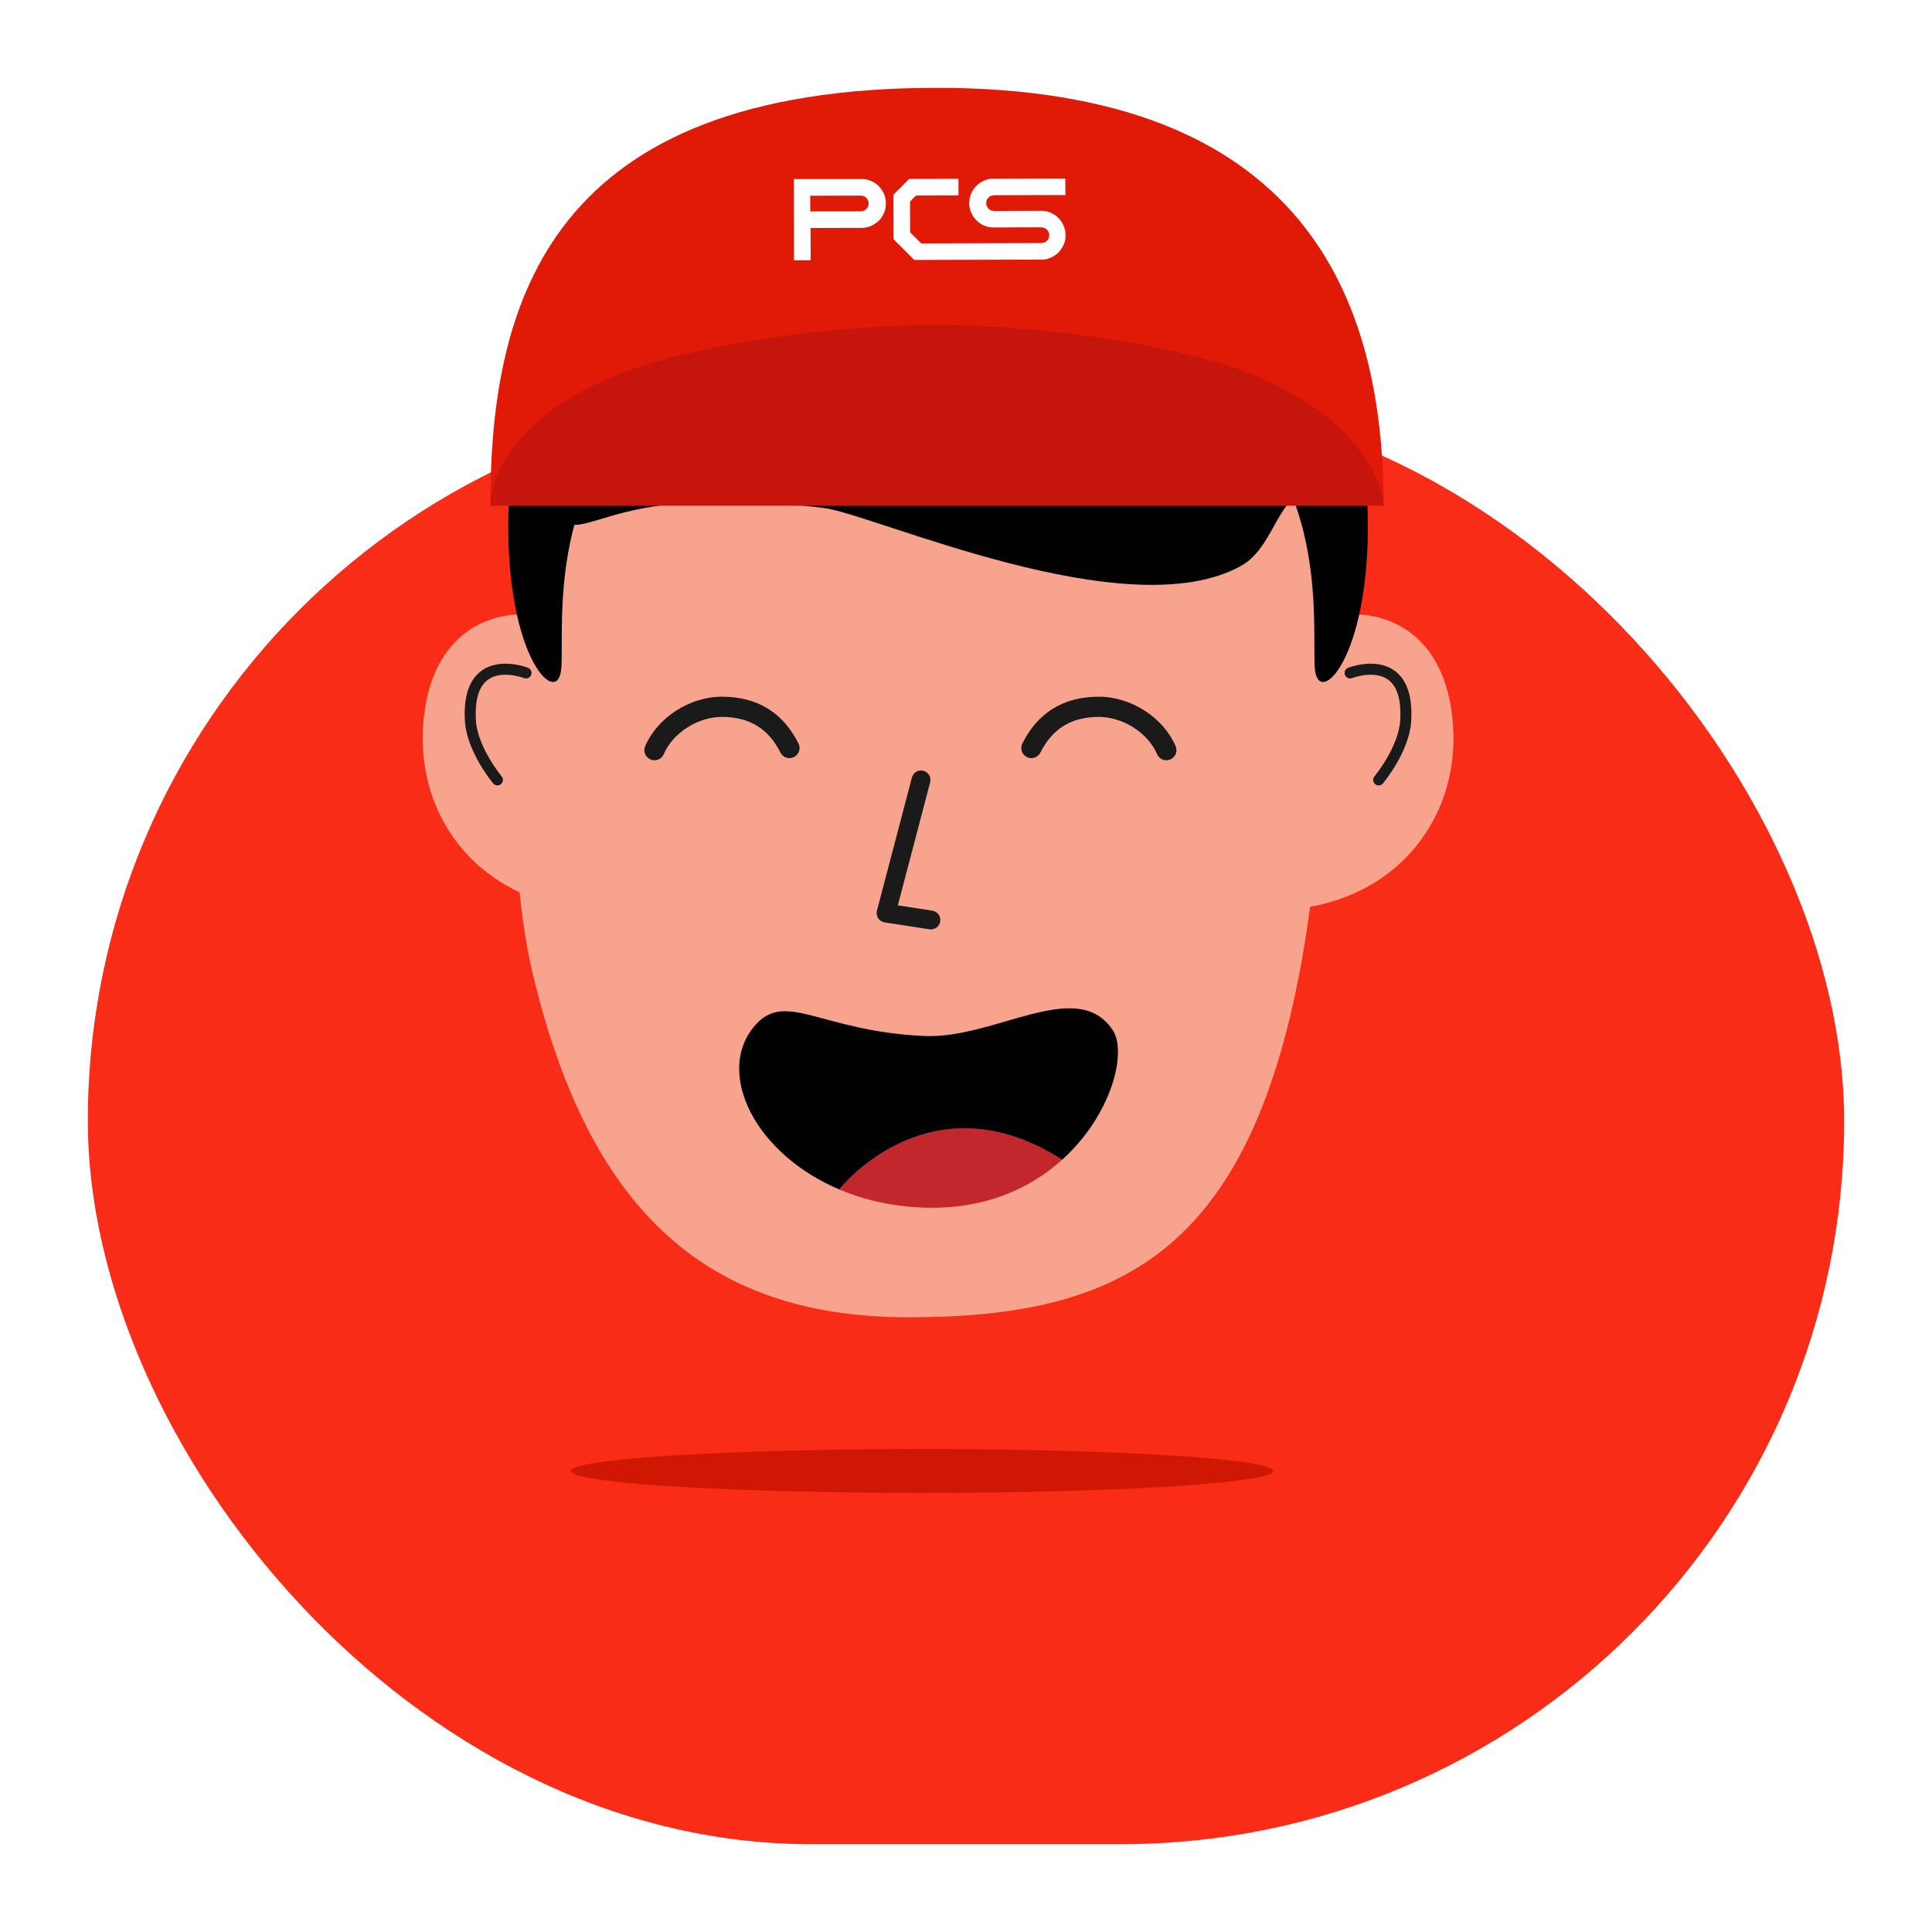 <svg width="88" height="88" viewBox="0 0 88 88" fill="none" xmlns="http://www.w3.org/2000/svg">
<g filter="url(#filter0_d_293_4764)">
<rect x="2" y="16.118" width="80" height="65.882" rx="32.941" fill="#F82C17"/>
</g>
<g filter="url(#filter1_d_293_4764)">
<path d="M24.305 42.531C26.808 52.781 31.872 58 41.371 58C50.887 58 56.814 55.158 59.249 41.998C61.454 30.075 59.799 12.34 59.799 12.34L25.473 12.18C25.473 12.18 21.772 32.162 24.305 42.531Z" fill="#F8A38E"/>
<path d="M23.511 25.999C23.511 25.999 20.041 25.937 19.359 30.257C18.677 34.576 21.25 38.54 25.886 39.323L27.033 29.518C27.272 27.483 25.547 25.759 23.511 25.999Z" fill="#F8A38E"/>
<path d="M22.657 33.776C22.585 33.776 22.514 33.745 22.464 33.685C22.415 33.626 21.26 32.225 21.177 30.853C21.108 29.739 21.363 28.965 21.932 28.552C22.787 27.93 24.001 28.398 24.052 28.418C24.181 28.469 24.244 28.615 24.194 28.744C24.143 28.873 23.997 28.937 23.868 28.886C23.852 28.88 22.854 28.501 22.225 28.959C21.805 29.265 21.622 29.892 21.678 30.822C21.751 32.028 22.839 33.351 22.85 33.364C22.939 33.47 22.924 33.628 22.818 33.717C22.771 33.757 22.714 33.776 22.657 33.776Z" fill="#1A1A1A"/>
<path d="M61.942 25.999C61.942 25.999 65.413 25.937 66.095 30.257C66.777 34.576 64.204 38.54 59.567 39.323L58.42 29.518C58.182 27.483 59.907 25.759 61.942 25.999Z" fill="#F8A38E"/>
<path d="M62.797 33.775C62.741 33.775 62.684 33.756 62.637 33.717C62.53 33.628 62.516 33.47 62.604 33.364C62.615 33.351 63.703 32.028 63.777 30.822C63.833 29.892 63.649 29.266 63.229 28.959C62.599 28.5 61.596 28.882 61.586 28.886C61.457 28.936 61.312 28.872 61.261 28.744C61.211 28.615 61.274 28.469 61.402 28.418C61.454 28.398 62.668 27.93 63.523 28.552C64.092 28.965 64.345 29.739 64.278 30.853C64.195 32.225 63.039 33.626 62.99 33.685C62.941 33.745 62.87 33.775 62.797 33.775Z" fill="#1A1A1A"/>
<path d="M32.268 14.939C24.487 18.109 25.765 26.748 25.558 28.519C25.351 30.291 22.882 27.739 23.174 20.881C23.466 14.024 25.435 12.491 25.654 12.345C25.873 12.2 29.083 10.759 29.083 10.759L32.268 14.939Z" fill="#010101"/>
<path d="M53.185 14.939C60.966 18.109 59.689 26.747 59.896 28.519C60.103 30.291 62.572 27.738 62.28 20.881C61.988 14.023 60.018 12.491 59.8 12.345C59.581 12.199 56.371 10.759 56.371 10.759L53.185 14.939Z" fill="#010101"/>
<path d="M24.804 21.047C26.792 23.504 26.626 19.783 37.538 21.141C39.792 21.422 51.361 26.668 56.537 23.77C58.262 22.804 58.227 19.765 60.355 20.468C62.484 21.172 60.856 16.126 60.856 16.126L47.947 12.179L35.695 10.156C35.695 10.156 27.443 13.602 27.156 14.008C26.87 14.413 24.805 17.887 24.805 18.215C24.805 18.543 24.804 21.047 24.804 21.047Z" fill="#010101"/>
<path d="M63.02 21.029H22.335C22.335 11.639 25.096 2 42.677 2C59.458 2.001 63.02 11.639 63.02 21.029Z" fill="#E11907"/>
<path d="M22.336 21.029C22.336 21.029 22.192 17.675 27.669 15.25C30.769 13.878 37.326 12.804 42.629 12.804C47.819 12.804 54.21 13.833 57.302 15.163C62.953 17.593 63.02 21.029 63.02 21.029H22.336Z" fill="#C6150C"/>
<path fill-rule="evenodd" clip-rule="evenodd" d="M48.531 8.785C48.532 9.054 48.37 9.337 48.193 9.516C48.177 9.532 48.172 9.534 48.155 9.548C47.952 9.72 47.721 9.825 47.439 9.825L41.657 9.84C41.637 9.84 41.604 9.798 41.59 9.784L40.935 9.132C40.917 9.114 40.701 8.91 40.701 8.889L40.696 6.879C40.696 6.856 41.031 6.531 41.054 6.509C41.075 6.487 41.399 6.149 41.422 6.149L43.656 6.143L43.658 6.897L41.739 6.902C41.721 6.902 41.45 7.174 41.45 7.192L41.454 8.572C41.453 8.591 41.499 8.627 41.513 8.64C41.537 8.663 41.555 8.682 41.578 8.705C41.622 8.749 41.662 8.789 41.707 8.833C41.726 8.852 41.949 9.086 41.97 9.086L47.411 9.071C47.469 9.071 47.522 9.061 47.565 9.045C47.599 9.031 47.648 9.003 47.674 8.979C47.765 8.893 47.791 8.811 47.79 8.69C47.789 8.529 47.652 8.386 47.483 8.359C47.41 8.348 45.475 8.361 45.278 8.362C45.013 8.362 44.765 8.281 44.571 8.123C44.458 8.031 44.348 7.91 44.282 7.78C44.154 7.524 44.109 7.274 44.18 6.986C44.205 6.881 44.244 6.786 44.295 6.696C44.335 6.625 44.441 6.481 44.507 6.431C44.522 6.419 44.526 6.413 44.541 6.4C44.721 6.247 44.979 6.139 45.221 6.139L48.524 6.13L48.526 6.884L45.294 6.892C45.18 6.893 45.089 6.934 45.031 6.991C44.8 7.22 44.954 7.6 45.276 7.608C45.501 7.614 45.738 7.607 45.965 7.606L47.459 7.602C47.685 7.601 47.883 7.685 48.054 7.797C48.269 7.938 48.421 8.168 48.493 8.416C48.537 8.563 48.531 8.637 48.531 8.785Z" fill="white"/>
<path fill-rule="evenodd" clip-rule="evenodd" d="M36.165 9.855L36.905 9.853C36.92 9.853 36.925 9.849 36.925 9.834L36.921 8.384L39.277 8.378C39.52 8.377 39.772 8.268 39.954 8.119C39.966 8.109 39.972 8.101 39.984 8.091C40.018 8.064 40.043 8.042 40.071 8.005C40.083 7.99 40.088 7.987 40.099 7.974C40.198 7.857 40.28 7.692 40.319 7.544C40.353 7.411 40.361 7.275 40.344 7.124C40.303 6.779 40.071 6.438 39.77 6.287C39.462 6.131 39.298 6.155 38.969 6.155L36.155 6.156L36.165 9.855ZM39.172 7.624L36.925 7.63C36.91 7.63 36.906 7.626 36.906 7.611L36.904 6.915L39.196 6.909C39.305 6.908 39.394 6.948 39.45 7.003C39.483 7.037 39.502 7.057 39.526 7.101C39.602 7.245 39.566 7.421 39.448 7.532C39.424 7.554 39.369 7.587 39.336 7.6C39.295 7.616 39.227 7.624 39.172 7.624Z" fill="white"/>
<path d="M42.402 40.333C42.38 40.333 42.358 40.331 42.336 40.328L40.293 40.014C40.173 39.996 40.067 39.927 40 39.825C39.933 39.724 39.913 39.599 39.943 39.481L41.537 33.415C41.597 33.186 41.832 33.049 42.061 33.109C42.29 33.169 42.427 33.404 42.367 33.633L40.895 39.238L42.466 39.48C42.7 39.516 42.861 39.735 42.825 39.969C42.793 40.181 42.609 40.333 42.402 40.333Z" fill="#1A1A1A"/>
<path d="M29.81 32.63C29.75 32.63 29.689 32.618 29.63 32.593C29.397 32.493 29.288 32.223 29.387 31.99C29.945 30.683 31.415 29.734 32.884 29.734C34.491 29.734 35.663 30.452 36.37 31.867C36.483 32.094 36.391 32.37 36.164 32.484C35.937 32.597 35.661 32.505 35.547 32.278C35.002 31.185 34.131 30.654 32.884 30.654C31.785 30.654 30.645 31.383 30.233 32.35C30.159 32.525 29.989 32.63 29.81 32.63Z" fill="#1A1A1A"/>
<path d="M53.126 32.63C52.947 32.63 52.778 32.525 52.703 32.35C52.291 31.383 51.152 30.654 50.052 30.654C48.806 30.654 47.935 31.185 47.389 32.278C47.276 32.505 47 32.597 46.773 32.484C46.545 32.37 46.453 32.094 46.567 31.867C47.273 30.452 48.446 29.734 50.052 29.734C51.522 29.734 52.992 30.683 53.549 31.99C53.648 32.223 53.54 32.493 53.306 32.593C53.248 32.617 53.186 32.63 53.126 32.63Z" fill="#1A1A1A"/>
<path d="M38.285 52.108C38.285 52.108 42.365 46.973 48.38 50.822C46.916 52.146 44.805 53.117 42.008 53.002C40.606 52.944 39.346 52.65 38.251 52.186L38.285 52.108Z" fill="#C1272D"/>
<path d="M50.681 44.917C51.352 45.924 50.635 48.79 48.38 50.824C42.365 46.975 38.286 52.109 38.286 52.109L38.251 52.187C34.388 50.563 32.631 46.926 34.294 44.822C35.727 43.008 37.277 44.972 42.102 45.188C45.319 45.334 49.055 42.477 50.681 44.917Z" fill="#010101"/>
</g>
<ellipse cx="42" cy="67" rx="16" ry="1" fill="#CF1704"/>
<defs>
<filter id="filter0_d_293_4764" x="0" y="14.118" width="88" height="73.882" filterUnits="userSpaceOnUse" color-interpolation-filters="sRGB">
<feFlood flood-opacity="0" result="BackgroundImageFix"/>
<feColorMatrix in="SourceAlpha" type="matrix" values="0 0 0 0 0 0 0 0 0 0 0 0 0 0 0 0 0 0 127 0" result="hardAlpha"/>
<feOffset dx="2" dy="2"/>
<feGaussianBlur stdDeviation="2"/>
<feComposite in2="hardAlpha" operator="out"/>
<feColorMatrix type="matrix" values="0 0 0 0 0.102 0 0 0 0 0.102 0 0 0 0 0.102 0 0 0 0.08 0"/>
<feBlend mode="normal" in2="BackgroundImageFix" result="effect1_dropShadow_293_4764"/>
<feBlend mode="normal" in="SourceGraphic" in2="effect1_dropShadow_293_4764" result="shape"/>
</filter>
<filter id="filter1_d_293_4764" x="10" y="0" width="64" height="64" filterUnits="userSpaceOnUse" color-interpolation-filters="sRGB">
<feFlood flood-opacity="0" result="BackgroundImageFix"/>
<feColorMatrix in="SourceAlpha" type="matrix" values="0 0 0 0 0 0 0 0 0 0 0 0 0 0 0 0 0 0 127 0" result="hardAlpha"/>
<feOffset dy="2"/>
<feGaussianBlur stdDeviation="2"/>
<feComposite in2="hardAlpha" operator="out"/>
<feColorMatrix type="matrix" values="0 0 0 0 0.102 0 0 0 0 0.102 0 0 0 0 0.102 0 0 0 0.08 0"/>
<feBlend mode="normal" in2="BackgroundImageFix" result="effect1_dropShadow_293_4764"/>
<feBlend mode="normal" in="SourceGraphic" in2="effect1_dropShadow_293_4764" result="shape"/>
</filter>
</defs>
</svg>
